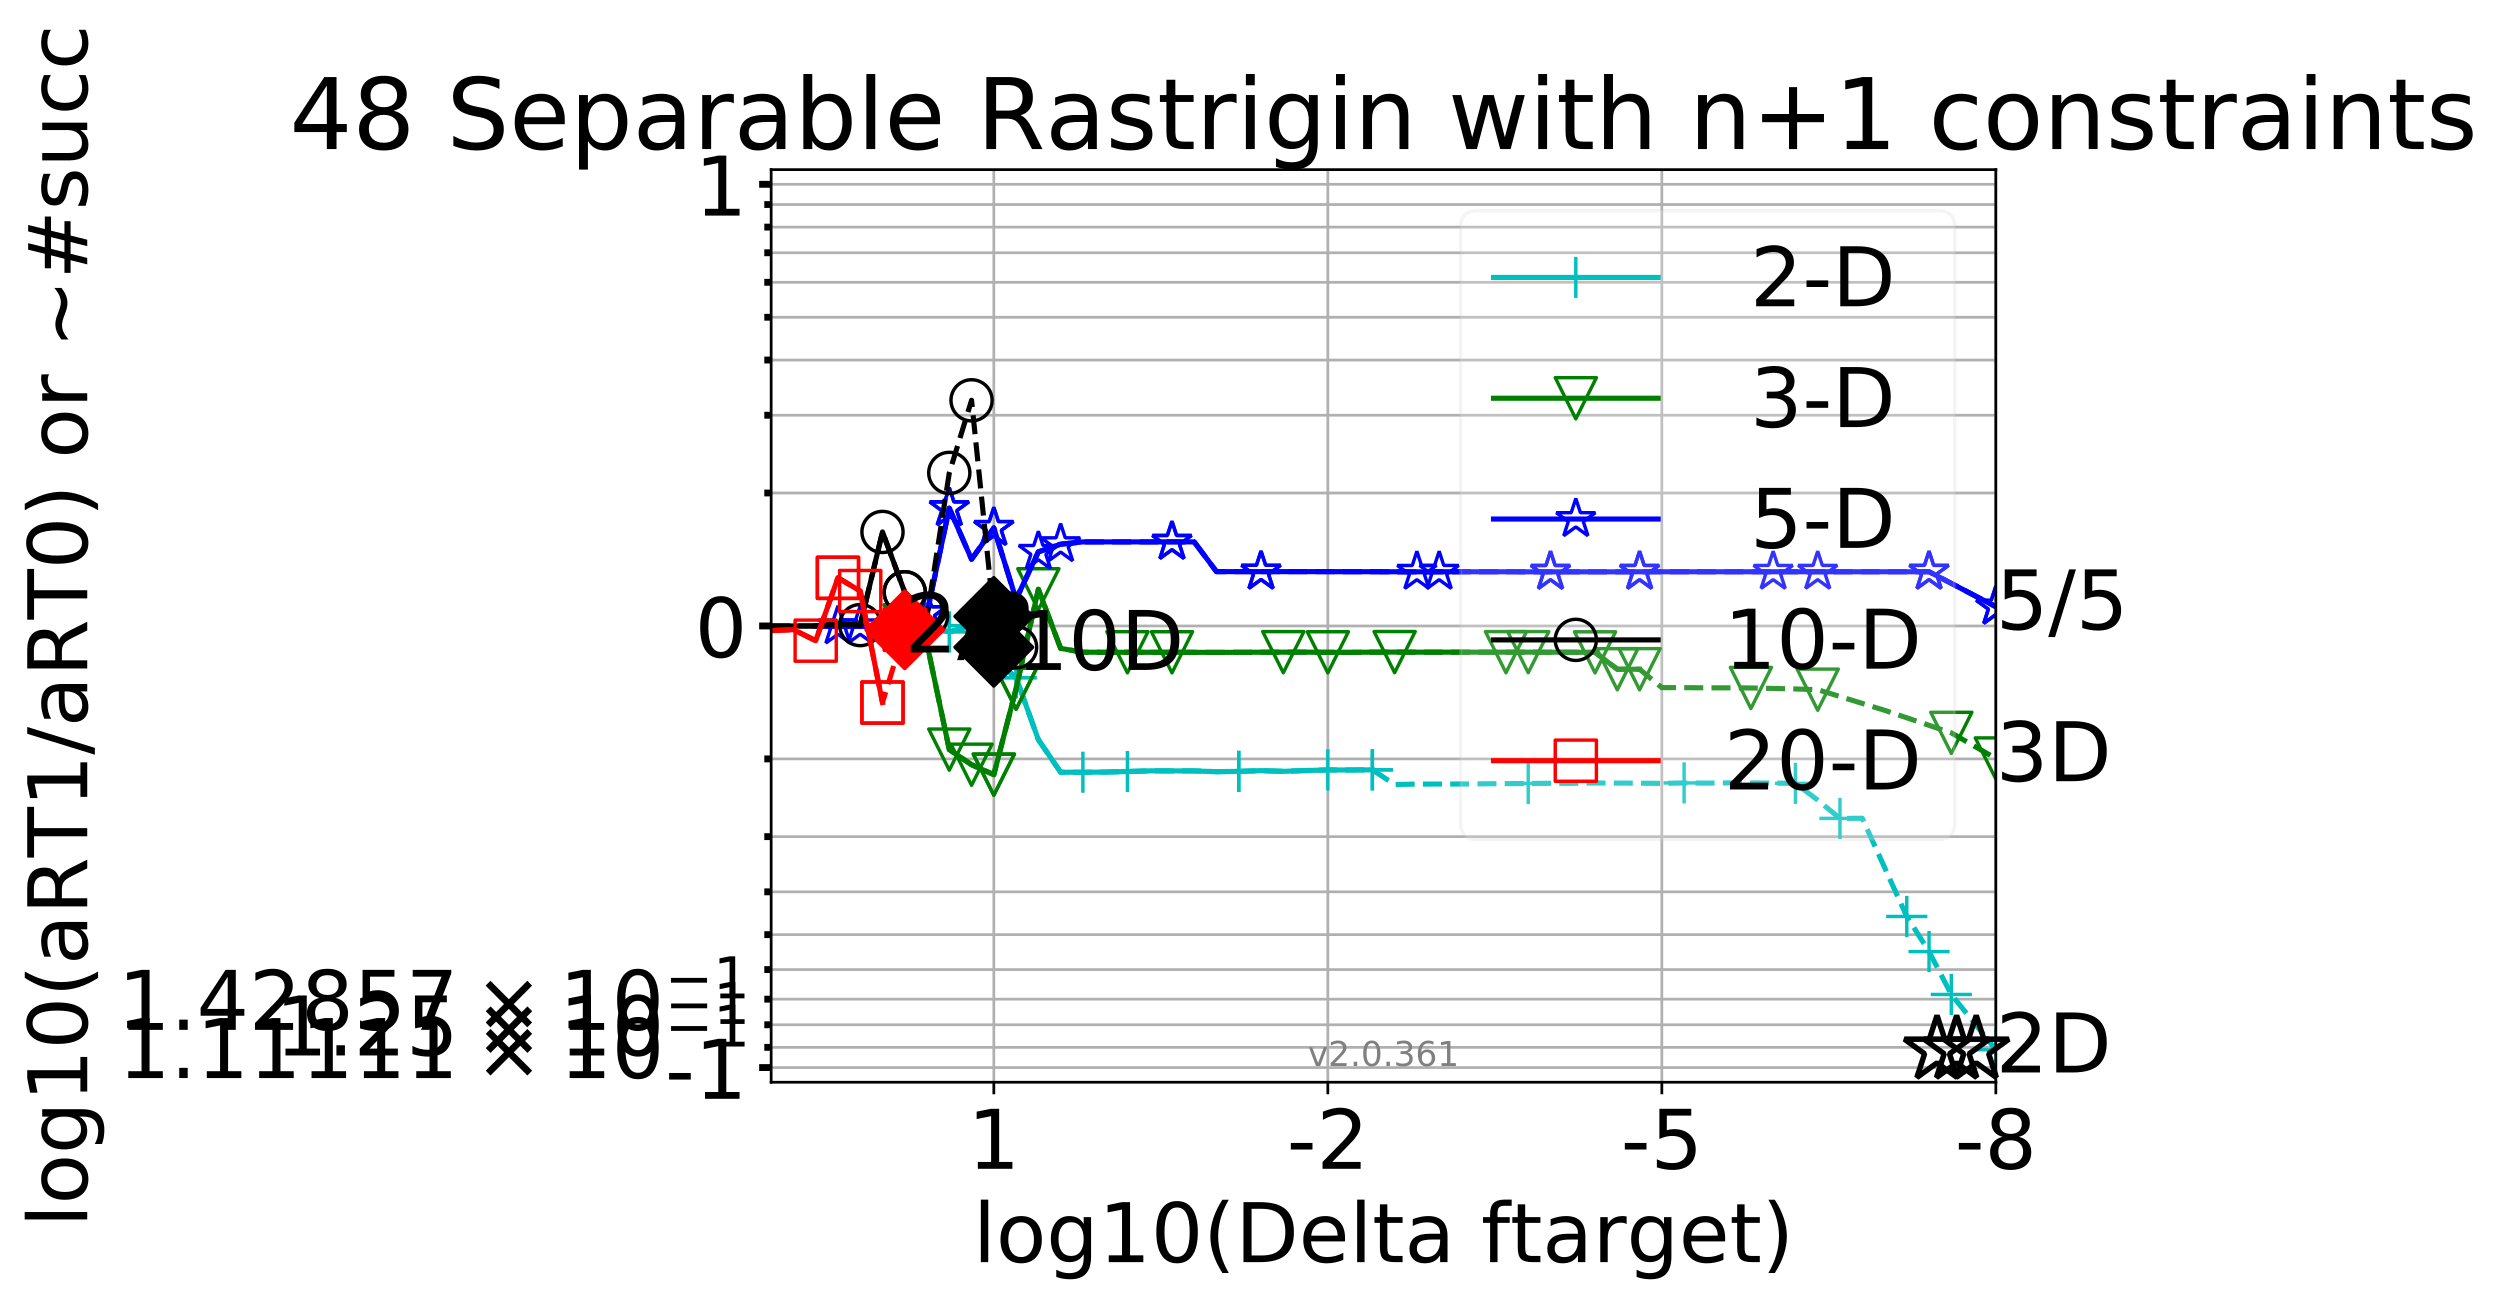 <?xml version="1.0" encoding="utf-8" standalone="no"?>
<!DOCTYPE svg PUBLIC "-//W3C//DTD SVG 1.1//EN"
  "http://www.w3.org/Graphics/SVG/1.1/DTD/svg11.dtd">
<!-- Created with matplotlib (http://matplotlib.org/) -->
<svg height="380pt" version="1.1" viewBox="0 0 729 380" width="729pt" xmlns="http://www.w3.org/2000/svg" xmlns:xlink="http://www.w3.org/1999/xlink">
 <defs>
  <style type="text/css">
*{stroke-linecap:butt;stroke-linejoin:round;}
  </style>
 </defs>
 <g id="figure_1">
  <g id="patch_1">
   <path d="M 0 380.235 
L 729.633 380.235 
L 729.633 0 
L 0 0 
z
" style="fill:#ffffff;"/>
  </g>
  <g id="axes_1">
   <g id="patch_2">
    <path d="M 224.868 315.58 
L 581.987 315.58 
L 581.987 49.468 
L 224.868 49.468 
z
" style="fill:#ffffff;"/>
   </g>
   <g id="matplotlib.axis_1">
    <g id="xtick_1">
     <g id="line2d_1">
      <path clip-path="url(#p9391fd5f48)" d="M 581.987 315.58 
L 581.987 49.468 
" style="fill:none;stroke:#b0b0b0;stroke-linecap:square;stroke-width:0.8;"/>
     </g>
     <g id="line2d_2">
      <defs>
       <path d="M 0 0 
L 0 3.5 
" id="md7df81f823" style="stroke:#000000;stroke-width:0.8;"/>
      </defs>
      <g>
       <use style="stroke:#000000;stroke-width:0.8;" x="581.987" xlink:href="#md7df81f823" y="315.58"/>
      </g>
     </g>
     <g id="text_1">
      <!-- -8 -->
      <defs>
       <path d="M 4.891 31.391 
L 31.203 31.391 
L 31.203 23.391 
L 4.891 23.391 
z
" id="DejaVuSans-2d"/>
       <path d="M 31.781 34.625 
Q 24.75 34.625 20.719 30.859 
Q 16.703 27.094 16.703 20.516 
Q 16.703 13.922 20.719 10.156 
Q 24.75 6.391 31.781 6.391 
Q 38.812 6.391 42.859 10.172 
Q 46.922 13.969 46.922 20.516 
Q 46.922 27.094 42.891 30.859 
Q 38.875 34.625 31.781 34.625 
z
M 21.922 38.812 
Q 15.578 40.375 12.031 44.719 
Q 8.5 49.078 8.5 55.328 
Q 8.5 64.062 14.719 69.141 
Q 20.953 74.219 31.781 74.219 
Q 42.672 74.219 48.875 69.141 
Q 55.078 64.062 55.078 55.328 
Q 55.078 49.078 51.531 44.719 
Q 48 40.375 41.703 38.812 
Q 48.828 37.156 52.797 32.312 
Q 56.781 27.484 56.781 20.516 
Q 56.781 9.906 50.312 4.234 
Q 43.844 -1.422 31.781 -1.422 
Q 19.734 -1.422 13.25 4.234 
Q 6.781 9.906 6.781 20.516 
Q 6.781 27.484 10.781 32.312 
Q 14.797 37.156 21.922 38.812 
z
M 18.312 54.391 
Q 18.312 48.734 21.844 45.562 
Q 25.391 42.391 31.781 42.391 
Q 38.141 42.391 41.719 45.562 
Q 45.312 48.734 45.312 54.391 
Q 45.312 60.062 41.719 63.234 
Q 38.141 66.406 31.781 66.406 
Q 25.391 66.406 21.844 63.234 
Q 18.312 60.062 18.312 54.391 
z
" id="DejaVuSans-38"/>
      </defs>
      <g transform="translate(570.023 340.816)scale(0.24 -0.24)">
       <use xlink:href="#DejaVuSans-2d"/>
       <use x="36.084" xlink:href="#DejaVuSans-38"/>
      </g>
     </g>
    </g>
    <g id="xtick_2">
     <g id="line2d_3">
      <path clip-path="url(#p9391fd5f48)" d="M 484.591 315.58 
L 484.591 49.468 
" style="fill:none;stroke:#b0b0b0;stroke-linecap:square;stroke-width:0.8;"/>
     </g>
     <g id="line2d_4">
      <g>
       <use style="stroke:#000000;stroke-width:0.8;" x="484.591" xlink:href="#md7df81f823" y="315.58"/>
      </g>
     </g>
     <g id="text_2">
      <!-- -5 -->
      <defs>
       <path d="M 10.797 72.906 
L 49.516 72.906 
L 49.516 64.594 
L 19.828 64.594 
L 19.828 46.734 
Q 21.969 47.469 24.109 47.828 
Q 26.266 48.188 28.422 48.188 
Q 40.625 48.188 47.75 41.5 
Q 54.891 34.812 54.891 23.391 
Q 54.891 11.625 47.562 5.094 
Q 40.234 -1.422 26.906 -1.422 
Q 22.312 -1.422 17.547 -0.641 
Q 12.797 0.141 7.719 1.703 
L 7.719 11.625 
Q 12.109 9.234 16.797 8.062 
Q 21.484 6.891 26.703 6.891 
Q 35.156 6.891 40.078 11.328 
Q 45.016 15.766 45.016 23.391 
Q 45.016 31 40.078 35.438 
Q 35.156 39.891 26.703 39.891 
Q 22.75 39.891 18.812 39.016 
Q 14.891 38.141 10.797 36.281 
z
" id="DejaVuSans-35"/>
      </defs>
      <g transform="translate(472.627 340.816)scale(0.24 -0.24)">
       <use xlink:href="#DejaVuSans-2d"/>
       <use x="36.084" xlink:href="#DejaVuSans-35"/>
      </g>
     </g>
    </g>
    <g id="xtick_3">
     <g id="line2d_5">
      <path clip-path="url(#p9391fd5f48)" d="M 387.195 315.58 
L 387.195 49.468 
" style="fill:none;stroke:#b0b0b0;stroke-linecap:square;stroke-width:0.8;"/>
     </g>
     <g id="line2d_6">
      <g>
       <use style="stroke:#000000;stroke-width:0.8;" x="387.195" xlink:href="#md7df81f823" y="315.58"/>
      </g>
     </g>
     <g id="text_3">
      <!-- -2 -->
      <defs>
       <path d="M 19.188 8.297 
L 53.609 8.297 
L 53.609 0 
L 7.328 0 
L 7.328 8.297 
Q 12.938 14.109 22.625 23.891 
Q 32.328 33.688 34.812 36.531 
Q 39.547 41.844 41.422 45.531 
Q 43.312 49.219 43.312 52.781 
Q 43.312 58.594 39.234 62.25 
Q 35.156 65.922 28.609 65.922 
Q 23.969 65.922 18.812 64.312 
Q 13.672 62.703 7.812 59.422 
L 7.812 69.391 
Q 13.766 71.781 18.938 73 
Q 24.125 74.219 28.422 74.219 
Q 39.75 74.219 46.484 68.547 
Q 53.219 62.891 53.219 53.422 
Q 53.219 48.922 51.531 44.891 
Q 49.859 40.875 45.406 35.406 
Q 44.188 33.984 37.641 27.219 
Q 31.109 20.453 19.188 8.297 
z
" id="DejaVuSans-32"/>
      </defs>
      <g transform="translate(375.23 340.816)scale(0.24 -0.24)">
       <use xlink:href="#DejaVuSans-2d"/>
       <use x="36.084" xlink:href="#DejaVuSans-32"/>
      </g>
     </g>
    </g>
    <g id="xtick_4">
     <g id="line2d_7">
      <path clip-path="url(#p9391fd5f48)" d="M 289.798 315.58 
L 289.798 49.468 
" style="fill:none;stroke:#b0b0b0;stroke-linecap:square;stroke-width:0.8;"/>
     </g>
     <g id="line2d_8">
      <g>
       <use style="stroke:#000000;stroke-width:0.8;" x="289.798" xlink:href="#md7df81f823" y="315.58"/>
      </g>
     </g>
     <g id="text_4">
      <!-- 1 -->
      <defs>
       <path d="M 12.406 8.297 
L 28.516 8.297 
L 28.516 63.922 
L 10.984 60.406 
L 10.984 69.391 
L 28.422 72.906 
L 38.281 72.906 
L 38.281 8.297 
L 54.391 8.297 
L 54.391 0 
L 12.406 0 
z
" id="DejaVuSans-31"/>
      </defs>
      <g transform="translate(282.163 340.816)scale(0.24 -0.24)">
       <use xlink:href="#DejaVuSans-31"/>
      </g>
     </g>
    </g>
    <g id="text_5">
     <!-- log10(Delta ftarget) -->
     <defs>
      <path d="M 9.422 75.984 
L 18.406 75.984 
L 18.406 0 
L 9.422 0 
z
" id="DejaVuSans-6c"/>
      <path d="M 30.609 48.391 
Q 23.391 48.391 19.188 42.75 
Q 14.984 37.109 14.984 27.297 
Q 14.984 17.484 19.156 11.844 
Q 23.344 6.203 30.609 6.203 
Q 37.797 6.203 41.984 11.859 
Q 46.188 17.531 46.188 27.297 
Q 46.188 37.016 41.984 42.703 
Q 37.797 48.391 30.609 48.391 
z
M 30.609 56 
Q 42.328 56 49.016 48.375 
Q 55.719 40.766 55.719 27.297 
Q 55.719 13.875 49.016 6.219 
Q 42.328 -1.422 30.609 -1.422 
Q 18.844 -1.422 12.172 6.219 
Q 5.516 13.875 5.516 27.297 
Q 5.516 40.766 12.172 48.375 
Q 18.844 56 30.609 56 
z
" id="DejaVuSans-6f"/>
      <path d="M 45.406 27.984 
Q 45.406 37.75 41.375 43.109 
Q 37.359 48.484 30.078 48.484 
Q 22.859 48.484 18.828 43.109 
Q 14.797 37.75 14.797 27.984 
Q 14.797 18.266 18.828 12.891 
Q 22.859 7.516 30.078 7.516 
Q 37.359 7.516 41.375 12.891 
Q 45.406 18.266 45.406 27.984 
z
M 54.391 6.781 
Q 54.391 -7.172 48.188 -13.984 
Q 42 -20.797 29.203 -20.797 
Q 24.469 -20.797 20.266 -20.094 
Q 16.062 -19.391 12.109 -17.922 
L 12.109 -9.188 
Q 16.062 -11.328 19.922 -12.344 
Q 23.781 -13.375 27.781 -13.375 
Q 36.625 -13.375 41.016 -8.766 
Q 45.406 -4.156 45.406 5.172 
L 45.406 9.625 
Q 42.625 4.781 38.281 2.391 
Q 33.938 0 27.875 0 
Q 17.828 0 11.672 7.656 
Q 5.516 15.328 5.516 27.984 
Q 5.516 40.672 11.672 48.328 
Q 17.828 56 27.875 56 
Q 33.938 56 38.281 53.609 
Q 42.625 51.219 45.406 46.391 
L 45.406 54.688 
L 54.391 54.688 
z
" id="DejaVuSans-67"/>
      <path d="M 31.781 66.406 
Q 24.172 66.406 20.328 58.906 
Q 16.5 51.422 16.5 36.375 
Q 16.5 21.391 20.328 13.891 
Q 24.172 6.391 31.781 6.391 
Q 39.453 6.391 43.281 13.891 
Q 47.125 21.391 47.125 36.375 
Q 47.125 51.422 43.281 58.906 
Q 39.453 66.406 31.781 66.406 
z
M 31.781 74.219 
Q 44.047 74.219 50.516 64.516 
Q 56.984 54.828 56.984 36.375 
Q 56.984 17.969 50.516 8.266 
Q 44.047 -1.422 31.781 -1.422 
Q 19.531 -1.422 13.062 8.266 
Q 6.594 17.969 6.594 36.375 
Q 6.594 54.828 13.062 64.516 
Q 19.531 74.219 31.781 74.219 
z
" id="DejaVuSans-30"/>
      <path d="M 31 75.875 
Q 24.469 64.656 21.281 53.656 
Q 18.109 42.672 18.109 31.391 
Q 18.109 20.125 21.312 9.062 
Q 24.516 -2 31 -13.188 
L 23.188 -13.188 
Q 15.875 -1.703 12.234 9.375 
Q 8.594 20.453 8.594 31.391 
Q 8.594 42.281 12.203 53.312 
Q 15.828 64.359 23.188 75.875 
z
" id="DejaVuSans-28"/>
      <path d="M 19.672 64.797 
L 19.672 8.109 
L 31.594 8.109 
Q 46.688 8.109 53.688 14.938 
Q 60.688 21.781 60.688 36.531 
Q 60.688 51.172 53.688 57.984 
Q 46.688 64.797 31.594 64.797 
z
M 9.812 72.906 
L 30.078 72.906 
Q 51.266 72.906 61.172 64.094 
Q 71.094 55.281 71.094 36.531 
Q 71.094 17.672 61.125 8.828 
Q 51.172 0 30.078 0 
L 9.812 0 
z
" id="DejaVuSans-44"/>
      <path d="M 56.203 29.594 
L 56.203 25.203 
L 14.891 25.203 
Q 15.484 15.922 20.484 11.062 
Q 25.484 6.203 34.422 6.203 
Q 39.594 6.203 44.453 7.469 
Q 49.312 8.734 54.109 11.281 
L 54.109 2.781 
Q 49.266 0.734 44.188 -0.344 
Q 39.109 -1.422 33.891 -1.422 
Q 20.797 -1.422 13.156 6.188 
Q 5.516 13.812 5.516 26.812 
Q 5.516 40.234 12.766 48.109 
Q 20.016 56 32.328 56 
Q 43.359 56 49.781 48.891 
Q 56.203 41.797 56.203 29.594 
z
M 47.219 32.234 
Q 47.125 39.594 43.094 43.984 
Q 39.062 48.391 32.422 48.391 
Q 24.906 48.391 20.391 44.141 
Q 15.875 39.891 15.188 32.172 
z
" id="DejaVuSans-65"/>
      <path d="M 18.312 70.219 
L 18.312 54.688 
L 36.812 54.688 
L 36.812 47.703 
L 18.312 47.703 
L 18.312 18.016 
Q 18.312 11.328 20.141 9.422 
Q 21.969 7.516 27.594 7.516 
L 36.812 7.516 
L 36.812 0 
L 27.594 0 
Q 17.188 0 13.234 3.875 
Q 9.281 7.766 9.281 18.016 
L 9.281 47.703 
L 2.688 47.703 
L 2.688 54.688 
L 9.281 54.688 
L 9.281 70.219 
z
" id="DejaVuSans-74"/>
      <path d="M 34.281 27.484 
Q 23.391 27.484 19.188 25 
Q 14.984 22.516 14.984 16.5 
Q 14.984 11.719 18.141 8.906 
Q 21.297 6.109 26.703 6.109 
Q 34.188 6.109 38.703 11.406 
Q 43.219 16.703 43.219 25.484 
L 43.219 27.484 
z
M 52.203 31.203 
L 52.203 0 
L 43.219 0 
L 43.219 8.297 
Q 40.141 3.328 35.547 0.953 
Q 30.953 -1.422 24.312 -1.422 
Q 15.922 -1.422 10.953 3.297 
Q 6 8.016 6 15.922 
Q 6 25.141 12.172 29.828 
Q 18.359 34.516 30.609 34.516 
L 43.219 34.516 
L 43.219 35.406 
Q 43.219 41.609 39.141 45 
Q 35.062 48.391 27.688 48.391 
Q 23 48.391 18.547 47.266 
Q 14.109 46.141 10.016 43.891 
L 10.016 52.203 
Q 14.938 54.109 19.578 55.047 
Q 24.219 56 28.609 56 
Q 40.484 56 46.344 49.844 
Q 52.203 43.703 52.203 31.203 
z
" id="DejaVuSans-61"/>
      <path id="DejaVuSans-20"/>
      <path d="M 37.109 75.984 
L 37.109 68.5 
L 28.516 68.5 
Q 23.688 68.5 21.797 66.547 
Q 19.922 64.594 19.922 59.516 
L 19.922 54.688 
L 34.719 54.688 
L 34.719 47.703 
L 19.922 47.703 
L 19.922 0 
L 10.891 0 
L 10.891 47.703 
L 2.297 47.703 
L 2.297 54.688 
L 10.891 54.688 
L 10.891 58.5 
Q 10.891 67.625 15.141 71.797 
Q 19.391 75.984 28.609 75.984 
z
" id="DejaVuSans-66"/>
      <path d="M 41.109 46.297 
Q 39.594 47.172 37.812 47.578 
Q 36.031 48 33.891 48 
Q 26.266 48 22.188 43.047 
Q 18.109 38.094 18.109 28.812 
L 18.109 0 
L 9.078 0 
L 9.078 54.688 
L 18.109 54.688 
L 18.109 46.188 
Q 20.953 51.172 25.484 53.578 
Q 30.031 56 36.531 56 
Q 37.453 56 38.578 55.875 
Q 39.703 55.766 41.062 55.516 
z
" id="DejaVuSans-72"/>
      <path d="M 8.016 75.875 
L 15.828 75.875 
Q 23.141 64.359 26.781 53.312 
Q 30.422 42.281 30.422 31.391 
Q 30.422 20.453 26.781 9.375 
Q 23.141 -1.703 15.828 -13.188 
L 8.016 -13.188 
Q 14.5 -2 17.703 9.062 
Q 20.906 20.125 20.906 31.391 
Q 20.906 42.672 17.703 53.656 
Q 14.5 64.656 8.016 75.875 
z
" id="DejaVuSans-29"/>
     </defs>
     <g transform="translate(283.752 368.043)scale(0.24 -0.24)">
      <use xlink:href="#DejaVuSans-6c"/>
      <use x="27.783" xlink:href="#DejaVuSans-6f"/>
      <use x="88.965" xlink:href="#DejaVuSans-67"/>
      <use x="152.441" xlink:href="#DejaVuSans-31"/>
      <use x="216.064" xlink:href="#DejaVuSans-30"/>
      <use x="279.688" xlink:href="#DejaVuSans-28"/>
      <use x="318.701" xlink:href="#DejaVuSans-44"/>
      <use x="395.703" xlink:href="#DejaVuSans-65"/>
      <use x="457.227" xlink:href="#DejaVuSans-6c"/>
      <use x="485.01" xlink:href="#DejaVuSans-74"/>
      <use x="524.219" xlink:href="#DejaVuSans-61"/>
      <use x="585.498" xlink:href="#DejaVuSans-20"/>
      <use x="617.285" xlink:href="#DejaVuSans-66"/>
      <use x="652.475" xlink:href="#DejaVuSans-74"/>
      <use x="691.684" xlink:href="#DejaVuSans-61"/>
      <use x="752.963" xlink:href="#DejaVuSans-72"/>
      <use x="794.061" xlink:href="#DejaVuSans-67"/>
      <use x="857.537" xlink:href="#DejaVuSans-65"/>
      <use x="919.061" xlink:href="#DejaVuSans-74"/>
      <use x="958.27" xlink:href="#DejaVuSans-29"/>
     </g>
    </g>
   </g>
   <g id="matplotlib.axis_2">
    <g id="ytick_1">
     <g id="line2d_9">
      <path clip-path="url(#p9391fd5f48)" d="M 224.868 311.297 
L 581.987 311.297 
" style="fill:none;stroke:#b0b0b0;stroke-linecap:square;stroke-width:0.8;"/>
     </g>
     <g id="line2d_10">
      <defs>
       <path d="M 0 0 
L -3.5 0 
" id="m74897c2798" style="stroke:#000000;stroke-width:2;"/>
      </defs>
      <g>
       <use style="stroke:#000000;stroke-width:2;" x="224.868" xlink:href="#m74897c2798" y="311.297"/>
      </g>
     </g>
     <g id="text_6">
      <!-- -1 -->
      <g transform="translate(193.939 320.415)scale(0.24 -0.24)">
       <use xlink:href="#DejaVuSans-2d"/>
       <use x="36.084" xlink:href="#DejaVuSans-31"/>
      </g>
     </g>
    </g>
    <g id="ytick_2">
     <g id="line2d_11">
      <path clip-path="url(#p9391fd5f48)" d="M 224.868 182.524 
L 581.987 182.524 
" style="fill:none;stroke:#b0b0b0;stroke-linecap:square;stroke-width:0.8;"/>
     </g>
     <g id="line2d_12">
      <g>
       <use style="stroke:#000000;stroke-width:2;" x="224.868" xlink:href="#m74897c2798" y="182.524"/>
      </g>
     </g>
     <g id="text_7">
      <!-- 0 -->
      <g transform="translate(202.597 191.642)scale(0.24 -0.24)">
       <use xlink:href="#DejaVuSans-30"/>
      </g>
     </g>
    </g>
    <g id="ytick_3">
     <g id="line2d_13">
      <path clip-path="url(#p9391fd5f48)" d="M 224.868 53.75 
L 581.987 53.75 
" style="fill:none;stroke:#b0b0b0;stroke-linecap:square;stroke-width:0.8;"/>
     </g>
     <g id="line2d_14">
      <g>
       <use style="stroke:#000000;stroke-width:2;" x="224.868" xlink:href="#m74897c2798" y="53.75"/>
      </g>
     </g>
     <g id="text_8">
      <!-- 1 -->
      <g transform="translate(202.597 62.868)scale(0.24 -0.24)">
       <use xlink:href="#DejaVuSans-31"/>
      </g>
     </g>
    </g>
    <g id="ytick_4">
     <g id="line2d_15">
      <path clip-path="url(#p9391fd5f48)" d="M 224.868 305.405 
L 581.987 305.405 
" style="fill:none;stroke:#b0b0b0;stroke-linecap:square;stroke-width:0.8;"/>
     </g>
     <g id="line2d_16">
      <defs>
       <path d="M 0 0 
L -2 0 
" id="md6b0d766ed" style="stroke:#000000;stroke-width:2;"/>
      </defs>
      <g>
       <use style="stroke:#000000;stroke-width:2;" x="224.868" xlink:href="#md6b0d766ed" y="305.405"/>
      </g>
     </g>
     <g id="text_9">
      <!-- $\mathdefault{1.11111\times10^{-1}}$ -->
      <defs>
       <path d="M 10.688 12.406 
L 21 12.406 
L 21 0 
L 10.688 0 
z
" id="DejaVuSans-2e"/>
       <path d="M 70.125 53.719 
L 47.797 31.297 
L 70.125 8.984 
L 64.312 3.078 
L 41.891 25.484 
L 19.484 3.078 
L 13.719 8.984 
L 35.984 31.297 
L 13.719 53.719 
L 19.484 59.625 
L 41.891 37.203 
L 64.312 59.625 
z
" id="DejaVuSans-d7"/>
       <path d="M 10.594 35.5 
L 73.188 35.5 
L 73.188 27.203 
L 10.594 27.203 
z
" id="DejaVuSans-2212"/>
      </defs>
      <g transform="translate(34.428 314.523)scale(0.24 -0.24)">
       <use transform="translate(0 0.684)" xlink:href="#DejaVuSans-31"/>
       <use transform="translate(63.623 0.684)" xlink:href="#DejaVuSans-2e"/>
       <use transform="translate(95.41 0.684)" xlink:href="#DejaVuSans-31"/>
       <use transform="translate(159.033 0.684)" xlink:href="#DejaVuSans-31"/>
       <use transform="translate(222.656 0.684)" xlink:href="#DejaVuSans-31"/>
       <use transform="translate(286.279 0.684)" xlink:href="#DejaVuSans-31"/>
       <use transform="translate(349.902 0.684)" xlink:href="#DejaVuSans-31"/>
       <use transform="translate(433.008 0.684)" xlink:href="#DejaVuSans-d7"/>
       <use transform="translate(536.279 0.684)" xlink:href="#DejaVuSans-31"/>
       <use transform="translate(599.902 0.684)" xlink:href="#DejaVuSans-30"/>
       <use transform="translate(664.482 38.966)scale(0.7)" xlink:href="#DejaVuSans-2212"/>
       <use transform="translate(723.135 38.966)scale(0.7)" xlink:href="#DejaVuSans-31"/>
      </g>
     </g>
    </g>
    <g id="ytick_5">
     <g id="line2d_17">
      <path clip-path="url(#p9391fd5f48)" d="M 224.868 298.818 
L 581.987 298.818 
" style="fill:none;stroke:#b0b0b0;stroke-linecap:square;stroke-width:0.8;"/>
     </g>
     <g id="line2d_18">
      <g>
       <use style="stroke:#000000;stroke-width:2;" x="224.868" xlink:href="#md6b0d766ed" y="298.818"/>
      </g>
     </g>
     <g id="text_10">
      <!-- $\mathdefault{1.25\times10^{-1}}$ -->
      <g transform="translate(80.267 307.936)scale(0.24 -0.24)">
       <use transform="translate(0 0.684)" xlink:href="#DejaVuSans-31"/>
       <use transform="translate(63.623 0.684)" xlink:href="#DejaVuSans-2e"/>
       <use transform="translate(95.332 0.684)" xlink:href="#DejaVuSans-32"/>
       <use transform="translate(158.955 0.684)" xlink:href="#DejaVuSans-35"/>
       <use transform="translate(242.061 0.684)" xlink:href="#DejaVuSans-d7"/>
       <use transform="translate(345.332 0.684)" xlink:href="#DejaVuSans-31"/>
       <use transform="translate(408.955 0.684)" xlink:href="#DejaVuSans-30"/>
       <use transform="translate(473.535 38.966)scale(0.7)" xlink:href="#DejaVuSans-2212"/>
       <use transform="translate(532.188 38.966)scale(0.7)" xlink:href="#DejaVuSans-31"/>
      </g>
     </g>
    </g>
    <g id="ytick_6">
     <g id="line2d_19">
      <path clip-path="url(#p9391fd5f48)" d="M 224.868 291.35 
L 581.987 291.35 
" style="fill:none;stroke:#b0b0b0;stroke-linecap:square;stroke-width:0.8;"/>
     </g>
     <g id="line2d_20">
      <g>
       <use style="stroke:#000000;stroke-width:2;" x="224.868" xlink:href="#md6b0d766ed" y="291.35"/>
      </g>
     </g>
     <g id="text_11">
      <!-- $\mathdefault{1.42857\times10^{-1}}$ -->
      <defs>
       <path d="M 37.797 64.312 
L 12.891 25.391 
L 37.797 25.391 
z
M 35.203 72.906 
L 47.609 72.906 
L 47.609 25.391 
L 58.016 25.391 
L 58.016 17.188 
L 47.609 17.188 
L 47.609 0 
L 37.797 0 
L 37.797 17.188 
L 4.891 17.188 
L 4.891 26.703 
z
" id="DejaVuSans-34"/>
       <path d="M 8.203 72.906 
L 55.078 72.906 
L 55.078 68.703 
L 28.609 0 
L 18.312 0 
L 43.219 64.594 
L 8.203 64.594 
z
" id="DejaVuSans-37"/>
      </defs>
      <g transform="translate(34.428 300.468)scale(0.24 -0.24)">
       <use transform="translate(0 0.684)" xlink:href="#DejaVuSans-31"/>
       <use transform="translate(63.623 0.684)" xlink:href="#DejaVuSans-2e"/>
       <use transform="translate(95.41 0.684)" xlink:href="#DejaVuSans-34"/>
       <use transform="translate(159.033 0.684)" xlink:href="#DejaVuSans-32"/>
       <use transform="translate(222.656 0.684)" xlink:href="#DejaVuSans-38"/>
       <use transform="translate(286.279 0.684)" xlink:href="#DejaVuSans-35"/>
       <use transform="translate(349.793 0.684)" xlink:href="#DejaVuSans-37"/>
       <use transform="translate(432.898 0.684)" xlink:href="#DejaVuSans-d7"/>
       <use transform="translate(536.17 0.684)" xlink:href="#DejaVuSans-31"/>
       <use transform="translate(599.793 0.684)" xlink:href="#DejaVuSans-30"/>
       <use transform="translate(664.373 38.966)scale(0.7)" xlink:href="#DejaVuSans-2212"/>
       <use transform="translate(723.025 38.966)scale(0.7)" xlink:href="#DejaVuSans-31"/>
      </g>
     </g>
    </g>
    <g id="ytick_7">
     <g id="line2d_21">
      <path clip-path="url(#p9391fd5f48)" d="M 224.868 282.729 
L 581.987 282.729 
" style="fill:none;stroke:#b0b0b0;stroke-linecap:square;stroke-width:0.8;"/>
     </g>
     <g id="line2d_22">
      <g>
       <use style="stroke:#000000;stroke-width:2;" x="224.868" xlink:href="#md6b0d766ed" y="282.729"/>
      </g>
     </g>
    </g>
    <g id="ytick_8">
     <g id="line2d_23">
      <path clip-path="url(#p9391fd5f48)" d="M 224.868 272.532 
L 581.987 272.532 
" style="fill:none;stroke:#b0b0b0;stroke-linecap:square;stroke-width:0.8;"/>
     </g>
     <g id="line2d_24">
      <g>
       <use style="stroke:#000000;stroke-width:2;" x="224.868" xlink:href="#md6b0d766ed" y="272.532"/>
      </g>
     </g>
    </g>
    <g id="ytick_9">
     <g id="line2d_25">
      <path clip-path="url(#p9391fd5f48)" d="M 224.868 260.053 
L 581.987 260.053 
" style="fill:none;stroke:#b0b0b0;stroke-linecap:square;stroke-width:0.8;"/>
     </g>
     <g id="line2d_26">
      <g>
       <use style="stroke:#000000;stroke-width:2;" x="224.868" xlink:href="#md6b0d766ed" y="260.053"/>
      </g>
     </g>
    </g>
    <g id="ytick_10">
     <g id="line2d_27">
      <path clip-path="url(#p9391fd5f48)" d="M 224.868 243.964 
L 581.987 243.964 
" style="fill:none;stroke:#b0b0b0;stroke-linecap:square;stroke-width:0.8;"/>
     </g>
     <g id="line2d_28">
      <g>
       <use style="stroke:#000000;stroke-width:2;" x="224.868" xlink:href="#md6b0d766ed" y="243.964"/>
      </g>
     </g>
    </g>
    <g id="ytick_11">
     <g id="line2d_29">
      <path clip-path="url(#p9391fd5f48)" d="M 224.868 221.288 
L 581.987 221.288 
" style="fill:none;stroke:#b0b0b0;stroke-linecap:square;stroke-width:0.8;"/>
     </g>
     <g id="line2d_30">
      <g>
       <use style="stroke:#000000;stroke-width:2;" x="224.868" xlink:href="#md6b0d766ed" y="221.288"/>
      </g>
     </g>
    </g>
    <g id="ytick_12">
     <g id="line2d_31">
      <path clip-path="url(#p9391fd5f48)" d="M 224.868 143.759 
L 581.987 143.759 
" style="fill:none;stroke:#b0b0b0;stroke-linecap:square;stroke-width:0.8;"/>
     </g>
     <g id="line2d_32">
      <g>
       <use style="stroke:#000000;stroke-width:2;" x="224.868" xlink:href="#md6b0d766ed" y="143.759"/>
      </g>
     </g>
    </g>
    <g id="ytick_13">
     <g id="line2d_33">
      <path clip-path="url(#p9391fd5f48)" d="M 224.868 121.083 
L 581.987 121.083 
" style="fill:none;stroke:#b0b0b0;stroke-linecap:square;stroke-width:0.8;"/>
     </g>
     <g id="line2d_34">
      <g>
       <use style="stroke:#000000;stroke-width:2;" x="224.868" xlink:href="#md6b0d766ed" y="121.083"/>
      </g>
     </g>
    </g>
    <g id="ytick_14">
     <g id="line2d_35">
      <path clip-path="url(#p9391fd5f48)" d="M 224.868 104.994 
L 581.987 104.994 
" style="fill:none;stroke:#b0b0b0;stroke-linecap:square;stroke-width:0.8;"/>
     </g>
     <g id="line2d_36">
      <g>
       <use style="stroke:#000000;stroke-width:2;" x="224.868" xlink:href="#md6b0d766ed" y="104.994"/>
      </g>
     </g>
    </g>
    <g id="ytick_15">
     <g id="line2d_37">
      <path clip-path="url(#p9391fd5f48)" d="M 224.868 92.515 
L 581.987 92.515 
" style="fill:none;stroke:#b0b0b0;stroke-linecap:square;stroke-width:0.8;"/>
     </g>
     <g id="line2d_38">
      <g>
       <use style="stroke:#000000;stroke-width:2;" x="224.868" xlink:href="#md6b0d766ed" y="92.515"/>
      </g>
     </g>
    </g>
    <g id="ytick_16">
     <g id="line2d_39">
      <path clip-path="url(#p9391fd5f48)" d="M 224.868 82.319 
L 581.987 82.319 
" style="fill:none;stroke:#b0b0b0;stroke-linecap:square;stroke-width:0.8;"/>
     </g>
     <g id="line2d_40">
      <g>
       <use style="stroke:#000000;stroke-width:2;" x="224.868" xlink:href="#md6b0d766ed" y="82.319"/>
      </g>
     </g>
    </g>
    <g id="ytick_17">
     <g id="line2d_41">
      <path clip-path="url(#p9391fd5f48)" d="M 224.868 73.698 
L 581.987 73.698 
" style="fill:none;stroke:#b0b0b0;stroke-linecap:square;stroke-width:0.8;"/>
     </g>
     <g id="line2d_42">
      <g>
       <use style="stroke:#000000;stroke-width:2;" x="224.868" xlink:href="#md6b0d766ed" y="73.698"/>
      </g>
     </g>
    </g>
    <g id="ytick_18">
     <g id="line2d_43">
      <path clip-path="url(#p9391fd5f48)" d="M 224.868 66.23 
L 581.987 66.23 
" style="fill:none;stroke:#b0b0b0;stroke-linecap:square;stroke-width:0.8;"/>
     </g>
     <g id="line2d_44">
      <g>
       <use style="stroke:#000000;stroke-width:2;" x="224.868" xlink:href="#md6b0d766ed" y="66.23"/>
      </g>
     </g>
    </g>
    <g id="ytick_19">
     <g id="line2d_45">
      <path clip-path="url(#p9391fd5f48)" d="M 224.868 59.643 
L 581.987 59.643 
" style="fill:none;stroke:#b0b0b0;stroke-linecap:square;stroke-width:0.8;"/>
     </g>
     <g id="line2d_46">
      <g>
       <use style="stroke:#000000;stroke-width:2;" x="224.868" xlink:href="#md6b0d766ed" y="59.643"/>
      </g>
     </g>
    </g>
    <g id="text_12">
     <!-- log10(aRT1/aRT0) or ~#succ -->
     <defs>
      <path d="M 44.391 34.188 
Q 47.562 33.109 50.562 29.594 
Q 53.562 26.078 56.594 19.922 
L 66.609 0 
L 56 0 
L 46.688 18.703 
Q 43.062 26.031 39.672 28.422 
Q 36.281 30.812 30.422 30.812 
L 19.672 30.812 
L 19.672 0 
L 9.812 0 
L 9.812 72.906 
L 32.078 72.906 
Q 44.578 72.906 50.734 67.672 
Q 56.891 62.453 56.891 51.906 
Q 56.891 45.016 53.688 40.469 
Q 50.484 35.938 44.391 34.188 
z
M 19.672 64.797 
L 19.672 38.922 
L 32.078 38.922 
Q 39.203 38.922 42.844 42.219 
Q 46.484 45.516 46.484 51.906 
Q 46.484 58.297 42.844 61.547 
Q 39.203 64.797 32.078 64.797 
z
" id="DejaVuSans-52"/>
      <path d="M -0.297 72.906 
L 61.375 72.906 
L 61.375 64.594 
L 35.5 64.594 
L 35.5 0 
L 25.594 0 
L 25.594 64.594 
L -0.297 64.594 
z
" id="DejaVuSans-54"/>
      <path d="M 25.391 72.906 
L 33.688 72.906 
L 8.297 -9.281 
L 0 -9.281 
z
" id="DejaVuSans-2f"/>
      <path d="M 73.188 39.891 
L 73.188 31.203 
Q 68.062 27.344 63.688 25.688 
Q 59.328 24.031 54.594 24.031 
Q 49.219 24.031 42.094 26.906 
Q 41.547 27.094 41.312 27.203 
Q 40.969 27.344 40.234 27.594 
Q 32.672 30.609 28.078 30.609 
Q 23.781 30.609 19.578 28.734 
Q 15.375 26.859 10.594 22.797 
L 10.594 31.5 
Q 15.719 35.359 20.094 37.031 
Q 24.469 38.719 29.203 38.719 
Q 34.578 38.719 41.75 35.797 
Q 42.234 35.594 42.484 35.5 
Q 42.875 35.359 43.562 35.109 
Q 51.125 32.078 55.719 32.078 
Q 59.906 32.078 64.031 33.938 
Q 68.172 35.797 73.188 39.891 
z
" id="DejaVuSans-7e"/>
      <path d="M 51.125 44 
L 36.922 44 
L 32.812 27.688 
L 47.125 27.688 
z
M 43.797 71.781 
L 38.719 51.516 
L 52.984 51.516 
L 58.109 71.781 
L 65.922 71.781 
L 60.891 51.516 
L 76.125 51.516 
L 76.125 44 
L 58.984 44 
L 54.984 27.688 
L 70.516 27.688 
L 70.516 20.219 
L 53.078 20.219 
L 48 0 
L 40.188 0 
L 45.219 20.219 
L 30.906 20.219 
L 25.875 0 
L 18.016 0 
L 23.094 20.219 
L 7.719 20.219 
L 7.719 27.688 
L 24.906 27.688 
L 29 44 
L 13.281 44 
L 13.281 51.516 
L 30.906 51.516 
L 35.891 71.781 
z
" id="DejaVuSans-23"/>
      <path d="M 44.281 53.078 
L 44.281 44.578 
Q 40.484 46.531 36.375 47.5 
Q 32.281 48.484 27.875 48.484 
Q 21.188 48.484 17.844 46.438 
Q 14.5 44.391 14.5 40.281 
Q 14.5 37.156 16.891 35.375 
Q 19.281 33.594 26.516 31.984 
L 29.594 31.297 
Q 39.156 29.25 43.188 25.516 
Q 47.219 21.781 47.219 15.094 
Q 47.219 7.469 41.188 3.016 
Q 35.156 -1.422 24.609 -1.422 
Q 20.219 -1.422 15.453 -0.562 
Q 10.688 0.297 5.422 2 
L 5.422 11.281 
Q 10.406 8.688 15.234 7.391 
Q 20.062 6.109 24.812 6.109 
Q 31.156 6.109 34.562 8.281 
Q 37.984 10.453 37.984 14.406 
Q 37.984 18.062 35.516 20.016 
Q 33.062 21.969 24.703 23.781 
L 21.578 24.516 
Q 13.234 26.266 9.516 29.906 
Q 5.812 33.547 5.812 39.891 
Q 5.812 47.609 11.281 51.797 
Q 16.75 56 26.812 56 
Q 31.781 56 36.172 55.266 
Q 40.578 54.547 44.281 53.078 
z
" id="DejaVuSans-73"/>
      <path d="M 8.5 21.578 
L 8.5 54.688 
L 17.484 54.688 
L 17.484 21.922 
Q 17.484 14.156 20.5 10.266 
Q 23.531 6.391 29.594 6.391 
Q 36.859 6.391 41.078 11.031 
Q 45.312 15.672 45.312 23.688 
L 45.312 54.688 
L 54.297 54.688 
L 54.297 0 
L 45.312 0 
L 45.312 8.406 
Q 42.047 3.422 37.719 1 
Q 33.406 -1.422 27.688 -1.422 
Q 18.266 -1.422 13.375 4.438 
Q 8.5 10.297 8.5 21.578 
z
M 31.109 56 
z
" id="DejaVuSans-75"/>
      <path d="M 48.781 52.594 
L 48.781 44.188 
Q 44.969 46.297 41.141 47.344 
Q 37.312 48.391 33.406 48.391 
Q 24.656 48.391 19.812 42.844 
Q 14.984 37.312 14.984 27.297 
Q 14.984 17.281 19.812 11.734 
Q 24.656 6.203 33.406 6.203 
Q 37.312 6.203 41.141 7.25 
Q 44.969 8.297 48.781 10.406 
L 48.781 2.094 
Q 45.016 0.344 40.984 -0.531 
Q 36.969 -1.422 32.422 -1.422 
Q 20.062 -1.422 12.781 6.344 
Q 5.516 14.109 5.516 27.297 
Q 5.516 40.672 12.859 48.328 
Q 20.219 56 33.016 56 
Q 37.156 56 41.109 55.141 
Q 45.062 54.297 48.781 52.594 
z
" id="DejaVuSans-63"/>
     </defs>
     <g transform="translate(25.436 357.848)rotate(-90)scale(0.24 -0.24)">
      <use xlink:href="#DejaVuSans-6c"/>
      <use x="27.783" xlink:href="#DejaVuSans-6f"/>
      <use x="88.965" xlink:href="#DejaVuSans-67"/>
      <use x="152.441" xlink:href="#DejaVuSans-31"/>
      <use x="216.064" xlink:href="#DejaVuSans-30"/>
      <use x="279.688" xlink:href="#DejaVuSans-28"/>
      <use x="318.701" xlink:href="#DejaVuSans-61"/>
      <use x="379.98" xlink:href="#DejaVuSans-52"/>
      <use x="449.354" xlink:href="#DejaVuSans-54"/>
      <use x="510.438" xlink:href="#DejaVuSans-31"/>
      <use x="574.061" xlink:href="#DejaVuSans-2f"/>
      <use x="607.752" xlink:href="#DejaVuSans-61"/>
      <use x="669.031" xlink:href="#DejaVuSans-52"/>
      <use x="738.404" xlink:href="#DejaVuSans-54"/>
      <use x="799.488" xlink:href="#DejaVuSans-30"/>
      <use x="863.111" xlink:href="#DejaVuSans-29"/>
      <use x="902.125" xlink:href="#DejaVuSans-20"/>
      <use x="933.912" xlink:href="#DejaVuSans-6f"/>
      <use x="995.094" xlink:href="#DejaVuSans-72"/>
      <use x="1036.207" xlink:href="#DejaVuSans-20"/>
      <use x="1067.994" xlink:href="#DejaVuSans-7e"/>
      <use x="1151.783" xlink:href="#DejaVuSans-23"/>
      <use x="1235.572" xlink:href="#DejaVuSans-73"/>
      <use x="1287.672" xlink:href="#DejaVuSans-75"/>
      <use x="1351.051" xlink:href="#DejaVuSans-63"/>
      <use x="1406.031" xlink:href="#DejaVuSans-63"/>
     </g>
    </g>
   </g>
   <g id="line2d_47">
    <path clip-path="url(#p9391fd5f48)" d="M 250.84 182.524 
L 257.333 182.524 
L 263.826 182.524 
L 270.319 182.524 
L 276.812 184.274 
L 283.305 182.42 
L 289.798 192.144 
L 296.291 197.612 
L 302.785 215.682 
L 309.278 225.182 
L 315.771 225.186 
L 322.264 225.138 
L 328.757 224.97 
L 335.25 224.781 
L 341.743 224.786 
L 348.236 224.799 
L 354.729 225.022 
L 361.222 224.925 
L 367.716 224.713 
L 374.209 224.924 
L 380.702 224.69 
L 387.195 224.511 
L 393.688 224.521 
L 400.181 224.486 
L 406.674 228.768 
L 413.167 228.638 
L 419.66 228.629 
L 426.153 228.612 
L 432.646 228.559 
L 439.139 228.512 
L 445.633 228.459 
L 452.126 228.404 
L 458.619 228.4 
L 465.112 228.317 
L 471.605 228.344 
L 478.098 228.376 
L 484.591 228.447 
L 491.084 228.3 
L 497.577 228.359 
L 504.07 228.295 
L 510.563 228.313 
L 517.057 228.34 
L 523.55 228.431 
L 530.043 233.318 
L 536.536 238.649 
L 543.029 238.6 
L 556.015 267.239 
L 562.508 277.48 
L 569.001 289.986 
L 581.987 306.111 
" style="fill:none;stroke:#00bfbf;stroke-dasharray:5.55,2.4;stroke-dashoffset:0;stroke-width:1.5;"/>
   </g>
   <g id="line2d_48">
    <defs>
     <path d="M -6 0 
L 6 0 
M 0 6 
L 0 -6 
" id="m9f92cdaf71" style="stroke:#00bfbf;"/>
    </defs>
    <g clip-path="url(#p9391fd5f48)">
     <use style="fill:none;stroke:#00bfbf;" x="283.305" xlink:href="#m9f92cdaf71" y="182.42"/>
     <use style="fill:none;stroke:#00bfbf;" x="296.291" xlink:href="#m9f92cdaf71" y="197.612"/>
     <use style="fill:none;stroke:#00bfbf;" x="315.771" xlink:href="#m9f92cdaf71" y="225.186"/>
     <use style="fill:none;stroke:#00bfbf;" x="361.222" xlink:href="#m9f92cdaf71" y="224.925"/>
     <use style="fill:none;stroke:#00bfbf;" x="400.181" xlink:href="#m9f92cdaf71" y="224.486"/>
     <use style="fill:none;stroke:#00bfbf;" x="445.633" xlink:href="#m9f92cdaf71" y="228.459"/>
     <use style="fill:none;stroke:#00bfbf;" x="491.084" xlink:href="#m9f92cdaf71" y="228.3"/>
     <use style="fill:none;stroke:#00bfbf;" x="523.55" xlink:href="#m9f92cdaf71" y="228.431"/>
     <use style="fill:none;stroke:#00bfbf;" x="536.536" xlink:href="#m9f92cdaf71" y="238.649"/>
     <use style="fill:none;stroke:#00bfbf;" x="556.015" xlink:href="#m9f92cdaf71" y="267.239"/>
     <use style="fill:none;stroke:#00bfbf;" x="562.508" xlink:href="#m9f92cdaf71" y="277.48"/>
     <use style="fill:none;stroke:#00bfbf;" x="569.001" xlink:href="#m9f92cdaf71" y="289.986"/>
     <use style="fill:none;stroke:#00bfbf;" x="581.987" xlink:href="#m9f92cdaf71" y="306.111"/>
    </g>
   </g>
   <g id="line2d_49"/>
   <g id="line2d_50">
    <path clip-path="url(#p9391fd5f48)" d="M 250.84 182.524 
L 257.333 182.524 
L 263.826 182.524 
L 270.319 182.524 
L 276.812 184.274 
L 283.305 182.42 
L 289.798 192.144 
L 296.291 197.612 
L 302.785 215.682 
L 309.278 225.182 
L 315.771 225.186 
L 322.264 225.138 
L 328.757 224.97 
L 335.25 224.781 
L 341.743 224.786 
L 348.236 224.799 
L 354.729 225.022 
L 361.222 224.925 
L 367.716 224.713 
L 374.209 224.924 
L 380.702 224.69 
L 387.195 224.511 
L 393.688 224.521 
L 400.181 224.486 
" style="fill:none;stroke:#00bfbf;stroke-linecap:square;stroke-width:1.5;"/>
   </g>
   <g id="line2d_51">
    <g clip-path="url(#p9391fd5f48)">
     <use style="fill:none;stroke:#00bfbf;" x="276.812" xlink:href="#m9f92cdaf71" y="184.274"/>
     <use style="fill:none;stroke:#00bfbf;" x="289.798" xlink:href="#m9f92cdaf71" y="192.144"/>
     <use style="fill:none;stroke:#00bfbf;" x="296.291" xlink:href="#m9f92cdaf71" y="197.612"/>
     <use style="fill:none;stroke:#00bfbf;" x="328.757" xlink:href="#m9f92cdaf71" y="224.97"/>
     <use style="fill:none;stroke:#00bfbf;" x="361.222" xlink:href="#m9f92cdaf71" y="224.925"/>
     <use style="fill:none;stroke:#00bfbf;" x="387.195" xlink:href="#m9f92cdaf71" y="224.511"/>
     <use style="fill:none;stroke:#00bfbf;" x="400.181" xlink:href="#m9f92cdaf71" y="224.486"/>
    </g>
   </g>
   <g id="line2d_52">
    <path clip-path="url(#p9391fd5f48)" d="M 244.347 182.524 
L 250.84 182.524 
L 257.333 182.524 
L 263.826 182.377 
L 270.319 187.796 
L 276.812 218.584 
L 283.305 222.994 
L 289.798 225.892 
L 296.291 200.814 
L 302.785 171.84 
L 309.278 189.072 
L 315.771 190.191 
L 322.264 190.205 
L 328.757 190.202 
L 335.25 190.201 
L 341.743 190.213 
L 348.236 190.221 
L 354.729 190.232 
L 361.222 190.218 
L 367.716 190.188 
L 374.209 190.171 
L 380.702 190.171 
L 387.195 190.216 
L 393.688 190.227 
L 400.181 190.169 
L 406.674 190.158 
L 413.167 190.17 
L 419.66 190.181 
L 426.153 190.172 
L 432.646 190.163 
L 439.139 190.176 
L 445.633 190.169 
L 452.126 190.199 
L 458.619 190.196 
L 465.112 190.232 
L 471.605 195.155 
L 478.098 195.146 
L 484.591 200.516 
L 491.084 200.521 
L 497.577 200.571 
L 504.07 200.58 
L 510.563 200.608 
L 517.057 200.754 
L 523.55 200.902 
L 530.043 201.108 
L 549.522 207.118 
L 569.001 213.705 
L 581.987 221.175 
" style="fill:none;stroke:#008000;stroke-dasharray:5.55,2.4;stroke-dashoffset:0;stroke-width:1.5;"/>
   </g>
   <g id="line2d_53">
    <defs>
     <path d="M -0 6 
L 6 -6 
L -6 -6 
z
" id="ma146fda688" style="stroke:#008000;stroke-linejoin:miter;"/>
    </defs>
    <g clip-path="url(#p9391fd5f48)">
     <use style="fill:none;stroke:#008000;stroke-linejoin:miter;" x="263.826" xlink:href="#ma146fda688" y="182.377"/>
     <use style="fill:none;stroke:#008000;stroke-linejoin:miter;" x="276.812" xlink:href="#ma146fda688" y="218.584"/>
     <use style="fill:none;stroke:#008000;stroke-linejoin:miter;" x="289.798" xlink:href="#ma146fda688" y="225.892"/>
     <use style="fill:none;stroke:#008000;stroke-linejoin:miter;" x="296.291" xlink:href="#ma146fda688" y="200.814"/>
     <use style="fill:none;stroke:#008000;stroke-linejoin:miter;" x="302.785" xlink:href="#ma146fda688" y="171.84"/>
     <use style="fill:none;stroke:#008000;stroke-linejoin:miter;" x="341.743" xlink:href="#ma146fda688" y="190.213"/>
     <use style="fill:none;stroke:#008000;stroke-linejoin:miter;" x="387.195" xlink:href="#ma146fda688" y="190.216"/>
     <use style="fill:none;stroke:#008000;stroke-linejoin:miter;" x="439.139" xlink:href="#ma146fda688" y="190.176"/>
     <use style="fill:none;stroke:#008000;stroke-linejoin:miter;" x="465.112" xlink:href="#ma146fda688" y="190.232"/>
     <use style="fill:none;stroke:#008000;stroke-linejoin:miter;" x="510.563" xlink:href="#ma146fda688" y="200.608"/>
     <use style="fill:none;stroke:#008000;stroke-linejoin:miter;" x="530.043" xlink:href="#ma146fda688" y="201.108"/>
     <use style="fill:none;stroke:#008000;stroke-linejoin:miter;" x="569.001" xlink:href="#ma146fda688" y="213.705"/>
     <use style="fill:none;stroke:#008000;stroke-linejoin:miter;" x="581.987" xlink:href="#ma146fda688" y="221.175"/>
    </g>
   </g>
   <g id="line2d_54"/>
   <g id="line2d_55">
    <path clip-path="url(#p9391fd5f48)" d="M 244.347 182.524 
L 250.84 182.524 
L 257.333 182.524 
L 263.826 182.377 
L 270.319 187.796 
L 276.812 218.584 
L 283.305 222.994 
L 289.798 225.892 
L 296.291 200.814 
L 302.785 171.84 
L 309.278 189.072 
L 315.771 190.191 
L 322.264 190.205 
L 328.757 190.202 
L 335.25 190.201 
L 341.743 190.213 
L 348.236 190.221 
L 354.729 190.232 
L 361.222 190.218 
L 367.716 190.188 
L 374.209 190.171 
L 380.702 190.171 
L 387.195 190.216 
L 393.688 190.227 
L 400.181 190.169 
L 406.674 190.158 
L 413.167 190.17 
L 419.66 190.181 
L 426.153 190.172 
L 432.646 190.163 
L 439.139 190.176 
L 445.633 190.169 
L 452.126 190.199 
L 458.619 190.196 
L 465.112 190.232 
L 471.605 195.155 
L 478.098 195.146 
" style="fill:none;stroke:#008000;stroke-linecap:square;stroke-width:1.5;"/>
   </g>
   <g id="line2d_56">
    <g clip-path="url(#p9391fd5f48)">
     <use style="fill:none;stroke:#008000;stroke-linejoin:miter;" x="263.826" xlink:href="#ma146fda688" y="182.377"/>
     <use style="fill:none;stroke:#008000;stroke-linejoin:miter;" x="283.305" xlink:href="#ma146fda688" y="222.994"/>
     <use style="fill:none;stroke:#008000;stroke-linejoin:miter;" x="289.798" xlink:href="#ma146fda688" y="225.892"/>
     <use style="fill:none;stroke:#008000;stroke-linejoin:miter;" x="296.291" xlink:href="#ma146fda688" y="200.814"/>
     <use style="fill:none;stroke:#008000;stroke-linejoin:miter;" x="328.757" xlink:href="#ma146fda688" y="190.202"/>
     <use style="fill:none;stroke:#008000;stroke-linejoin:miter;" x="374.209" xlink:href="#ma146fda688" y="190.171"/>
     <use style="fill:none;stroke:#008000;stroke-linejoin:miter;" x="406.674" xlink:href="#ma146fda688" y="190.158"/>
     <use style="fill:none;stroke:#008000;stroke-linejoin:miter;" x="445.633" xlink:href="#ma146fda688" y="190.169"/>
     <use style="fill:none;stroke:#008000;stroke-linejoin:miter;" x="471.605" xlink:href="#ma146fda688" y="195.155"/>
     <use style="fill:none;stroke:#008000;stroke-linejoin:miter;" x="478.098" xlink:href="#ma146fda688" y="195.146"/>
    </g>
   </g>
   <g id="line2d_57">
    <path clip-path="url(#p9391fd5f48)" d="M 237.854 182.524 
L 244.347 182.653 
L 250.84 182.647 
L 257.333 182.62 
L 263.826 182.092 
L 270.319 178.775 
L 276.812 148.196 
L 283.305 163.086 
L 289.798 153.942 
L 296.291 174.769 
L 302.785 160.925 
L 309.278 158.687 
L 315.771 158.017 
L 322.264 158.019 
L 335.25 158.021 
L 341.743 157.996 
L 348.236 158.03 
L 354.729 166.689 
L 361.222 166.69 
L 367.716 166.696 
L 374.209 166.692 
L 387.195 166.696 
L 393.688 166.7 
L 400.181 166.707 
L 406.674 166.735 
L 413.167 166.743 
L 419.66 166.736 
L 432.646 166.731 
L 439.139 166.724 
L 445.633 166.746 
L 452.126 166.748 
L 458.619 166.751 
L 471.605 166.742 
L 478.098 166.732 
L 491.084 166.729 
L 510.563 166.733 
L 517.057 166.73 
L 530.043 166.724 
L 556.015 166.719 
L 562.508 166.718 
L 581.987 176.917 
" style="fill:none;stroke:#0000ff;stroke-dasharray:5.55,2.4;stroke-dashoffset:0;stroke-width:1.5;"/>
   </g>
   <g id="line2d_58">
    <defs>
     <path d="M 0 -6 
L -1.347 -1.854 
L -5.706 -1.854 
L -2.18 0.708 
L -3.527 4.854 
L -0 2.292 
L 3.527 4.854 
L 2.18 0.708 
L 5.706 -1.854 
L 1.347 -1.854 
z
" id="me3f6c6593e" style="stroke:#0000ff;stroke-linejoin:bevel;"/>
    </defs>
    <g clip-path="url(#p9391fd5f48)">
     <use style="fill:none;stroke:#0000ff;stroke-linejoin:bevel;" x="250.84" xlink:href="#me3f6c6593e" y="182.647"/>
     <use style="fill:none;stroke:#0000ff;stroke-linejoin:bevel;" x="270.319" xlink:href="#me3f6c6593e" y="178.775"/>
     <use style="fill:none;stroke:#0000ff;stroke-linejoin:bevel;" x="276.812" xlink:href="#me3f6c6593e" y="148.196"/>
     <use style="fill:none;stroke:#0000ff;stroke-linejoin:bevel;" x="289.798" xlink:href="#me3f6c6593e" y="153.942"/>
     <use style="fill:none;stroke:#0000ff;stroke-linejoin:bevel;" x="309.278" xlink:href="#me3f6c6593e" y="158.687"/>
     <use style="fill:none;stroke:#0000ff;stroke-linejoin:bevel;" x="341.743" xlink:href="#me3f6c6593e" y="157.996"/>
     <use style="fill:none;stroke:#0000ff;stroke-linejoin:bevel;" x="367.716" xlink:href="#me3f6c6593e" y="166.696"/>
     <use style="fill:none;stroke:#0000ff;stroke-linejoin:bevel;" x="419.66" xlink:href="#me3f6c6593e" y="166.736"/>
     <use style="fill:none;stroke:#0000ff;stroke-linejoin:bevel;" x="452.126" xlink:href="#me3f6c6593e" y="166.748"/>
     <use style="fill:none;stroke:#0000ff;stroke-linejoin:bevel;" x="478.098" xlink:href="#me3f6c6593e" y="166.732"/>
     <use style="fill:none;stroke:#0000ff;stroke-linejoin:bevel;" x="530.043" xlink:href="#me3f6c6593e" y="166.724"/>
     <use style="fill:none;stroke:#0000ff;stroke-linejoin:bevel;" x="562.508" xlink:href="#me3f6c6593e" y="166.718"/>
     <use style="fill:none;stroke:#0000ff;stroke-linejoin:bevel;" x="581.987" xlink:href="#me3f6c6593e" y="176.917"/>
    </g>
   </g>
   <g id="line2d_59"/>
   <g id="line2d_60">
    <path clip-path="url(#p9391fd5f48)" d="M 237.854 182.524 
L 244.347 182.653 
L 250.84 182.647 
L 257.333 182.62 
L 263.826 182.092 
L 270.319 178.775 
L 276.812 148.196 
L 283.305 163.086 
L 289.798 153.942 
L 296.291 174.769 
L 302.785 160.925 
L 309.278 158.687 
L 315.771 158.017 
L 322.264 158.019 
L 335.25 158.021 
L 341.743 157.996 
L 348.236 158.03 
L 354.729 166.689 
L 361.222 166.69 
L 367.716 166.696 
L 374.209 166.692 
L 387.195 166.696 
L 393.688 166.7 
L 400.181 166.707 
L 406.674 166.735 
L 413.167 166.743 
L 419.66 166.736 
L 432.646 166.731 
L 439.139 166.724 
L 445.633 166.746 
L 452.126 166.748 
L 458.619 166.751 
L 471.605 166.742 
L 478.098 166.732 
L 491.084 166.729 
L 510.563 166.733 
L 517.057 166.73 
L 530.043 166.724 
L 556.015 166.719 
L 562.508 166.718 
L 581.987 176.917 
" style="fill:none;stroke:#0000ff;stroke-linecap:square;stroke-width:1.5;"/>
   </g>
   <g id="line2d_61">
    <g clip-path="url(#p9391fd5f48)">
     <use style="fill:none;stroke:#0000ff;stroke-linejoin:bevel;" x="244.347" xlink:href="#me3f6c6593e" y="182.653"/>
     <use style="fill:none;stroke:#0000ff;stroke-linejoin:bevel;" x="270.319" xlink:href="#me3f6c6593e" y="178.775"/>
     <use style="fill:none;stroke:#0000ff;stroke-linejoin:bevel;" x="276.812" xlink:href="#me3f6c6593e" y="148.196"/>
     <use style="fill:none;stroke:#0000ff;stroke-linejoin:bevel;" x="289.798" xlink:href="#me3f6c6593e" y="153.942"/>
     <use style="fill:none;stroke:#0000ff;stroke-linejoin:bevel;" x="302.785" xlink:href="#me3f6c6593e" y="160.925"/>
     <use style="fill:none;stroke:#0000ff;stroke-linejoin:bevel;" x="341.743" xlink:href="#me3f6c6593e" y="157.996"/>
     <use style="fill:none;stroke:#0000ff;stroke-linejoin:bevel;" x="367.716" xlink:href="#me3f6c6593e" y="166.696"/>
     <use style="fill:none;stroke:#0000ff;stroke-linejoin:bevel;" x="413.167" xlink:href="#me3f6c6593e" y="166.743"/>
     <use style="fill:none;stroke:#0000ff;stroke-linejoin:bevel;" x="452.126" xlink:href="#me3f6c6593e" y="166.748"/>
     <use style="fill:none;stroke:#0000ff;stroke-linejoin:bevel;" x="478.098" xlink:href="#me3f6c6593e" y="166.732"/>
     <use style="fill:none;stroke:#0000ff;stroke-linejoin:bevel;" x="517.057" xlink:href="#me3f6c6593e" y="166.73"/>
     <use style="fill:none;stroke:#0000ff;stroke-linejoin:bevel;" x="562.508" xlink:href="#me3f6c6593e" y="166.718"/>
     <use style="fill:none;stroke:#0000ff;stroke-linejoin:bevel;" x="581.987" xlink:href="#me3f6c6593e" y="176.917"/>
    </g>
   </g>
   <g id="line2d_62">
    <path clip-path="url(#p9391fd5f48)" d="M 224.868 182.524 
L 231.361 182.524 
L 237.854 182.524 
L 244.347 181.954 
L 250.84 182.275 
L 257.333 155.114 
L 263.826 172.703 
L 270.319 179.701 
L 276.812 137.899 
L 283.305 116.73 
L 289.798 179.75 
" style="fill:none;stroke:#000000;stroke-dasharray:5.55,2.4;stroke-dashoffset:0;stroke-width:1.5;"/>
   </g>
   <g id="line2d_63">
    <defs>
     <path d="M 0 6 
C 1.591 6 3.117 5.368 4.243 4.243 
C 5.368 3.117 6 1.591 6 0 
C 6 -1.591 5.368 -3.117 4.243 -4.243 
C 3.117 -5.368 1.591 -6 0 -6 
C -1.591 -6 -3.117 -5.368 -4.243 -4.243 
C -5.368 -3.117 -6 -1.591 -6 0 
C -6 1.591 -5.368 3.117 -4.243 4.243 
C -3.117 5.368 -1.591 6 0 6 
z
" id="m025c903189" style="stroke:#000000;"/>
    </defs>
    <g clip-path="url(#p9391fd5f48)">
     <use style="fill:none;stroke:#000000;" x="263.826" xlink:href="#m025c903189" y="172.703"/>
     <use style="fill:none;stroke:#000000;" x="276.812" xlink:href="#m025c903189" y="137.899"/>
     <use style="fill:none;stroke:#000000;" x="283.305" xlink:href="#m025c903189" y="116.73"/>
     <use style="fill:none;stroke:#000000;" x="289.798" xlink:href="#m025c903189" y="179.75"/>
    </g>
   </g>
   <g id="line2d_64"/>
   <g id="line2d_65">
    <path clip-path="url(#p9391fd5f48)" d="M 224.868 182.524 
L 231.361 182.524 
L 237.854 182.524 
L 244.347 181.954 
L 250.84 182.275 
L 257.333 155.114 
L 263.826 172.703 
L 270.319 179.701 
" style="fill:none;stroke:#000000;stroke-linecap:square;stroke-width:1.5;"/>
   </g>
   <g id="line2d_66">
    <g clip-path="url(#p9391fd5f48)">
     <use style="fill:none;stroke:#000000;" x="250.84" xlink:href="#m025c903189" y="182.275"/>
     <use style="fill:none;stroke:#000000;" x="257.333" xlink:href="#m025c903189" y="155.114"/>
     <use style="fill:none;stroke:#000000;" x="263.826" xlink:href="#m025c903189" y="172.703"/>
     <use style="fill:none;stroke:#000000;" x="270.319" xlink:href="#m025c903189" y="179.701"/>
    </g>
   </g>
   <g id="line2d_67">
    <path clip-path="url(#p9391fd5f48)" d="M 224.868 183.883 
L 231.361 183.6 
L 237.854 186.821 
L 244.347 168.49 
L 250.84 172.345 
L 257.333 204.862 
L 263.826 183.642 
" style="fill:none;stroke:#ff0000;stroke-dasharray:5.55,2.4;stroke-dashoffset:0;stroke-width:1.5;"/>
   </g>
   <g id="line2d_68">
    <defs>
     <path d="M -6 6 
L 6 6 
L 6 -6 
L -6 -6 
z
" id="m2fec1302fa" style="stroke:#ff0000;stroke-linejoin:miter;"/>
    </defs>
    <g clip-path="url(#p9391fd5f48)">
     <use style="fill:none;stroke:#ff0000;stroke-linejoin:miter;" x="244.347" xlink:href="#m2fec1302fa" y="168.49"/>
     <use style="fill:none;stroke:#ff0000;stroke-linejoin:miter;" x="250.84" xlink:href="#m2fec1302fa" y="172.345"/>
     <use style="fill:none;stroke:#ff0000;stroke-linejoin:miter;" x="257.333" xlink:href="#m2fec1302fa" y="204.862"/>
     <use style="fill:none;stroke:#ff0000;stroke-linejoin:miter;" x="263.826" xlink:href="#m2fec1302fa" y="183.642"/>
    </g>
   </g>
   <g id="line2d_69"/>
   <g id="line2d_70">
    <path clip-path="url(#p9391fd5f48)" d="M 224.868 183.883 
L 231.361 183.6 
L 237.854 186.821 
L 244.347 168.49 
L 250.84 172.345 
L 257.333 204.862 
" style="fill:none;stroke:#ff0000;stroke-linecap:square;stroke-width:1.5;"/>
   </g>
   <g id="line2d_71">
    <g clip-path="url(#p9391fd5f48)">
     <use style="fill:none;stroke:#ff0000;stroke-linejoin:miter;" x="237.854" xlink:href="#m2fec1302fa" y="186.821"/>
     <use style="fill:none;stroke:#ff0000;stroke-linejoin:miter;" x="244.347" xlink:href="#m2fec1302fa" y="168.49"/>
     <use style="fill:none;stroke:#ff0000;stroke-linejoin:miter;" x="257.333" xlink:href="#m2fec1302fa" y="204.862"/>
    </g>
   </g>
   <g id="line2d_72">
    <defs>
     <path d="M -0 11.314 
L 11.314 0 
L 0 -11.314 
L -11.314 -0 
z
" id="mb27b761917" style="stroke:#000000;stroke-linejoin:miter;"/>
    </defs>
    <g clip-path="url(#p9391fd5f48)">
     <use style="stroke:#000000;stroke-linejoin:miter;" x="289.798" xlink:href="#mb27b761917" y="179.75"/>
    </g>
   </g>
   <g id="line2d_73">
    <path clip-path="url(#p9391fd5f48)" d="M 289.798 179.75 
L 289.798 188.733 
" style="fill:none;stroke:#000000;stroke-dasharray:5.55,2.4;stroke-dashoffset:0;stroke-width:1.5;"/>
   </g>
   <g id="line2d_74">
    <g clip-path="url(#p9391fd5f48)">
     <use style="stroke:#000000;stroke-linejoin:miter;" x="289.798" xlink:href="#mb27b761917" y="188.733"/>
    </g>
   </g>
   <g id="line2d_75">
    <path clip-path="url(#p9391fd5f48)" d="M 289.798 188.733 
L 296.291 188.733 
" style="fill:none;stroke:#000000;stroke-dasharray:5.55,2.4;stroke-dashoffset:0;stroke-width:1.5;"/>
   </g>
   <g id="line2d_76">
    <g clip-path="url(#p9391fd5f48)">
     <use style="fill:none;stroke:#000000;" x="289.798" xlink:href="#m025c903189" y="188.733"/>
     <use style="fill:none;stroke:#000000;" x="289.798" xlink:href="#m025c903189" y="188.733"/>
     <use style="fill:none;stroke:#000000;" x="296.291" xlink:href="#m025c903189" y="188.733"/>
    </g>
   </g>
   <g id="line2d_77">
    <defs>
     <path d="M -0 11.314 
L 11.314 0 
L 0 -11.314 
L -11.314 -0 
z
" id="md2aa0782b9" style="stroke:#ff0000;stroke-linejoin:miter;"/>
    </defs>
    <g clip-path="url(#p9391fd5f48)">
     <use style="fill:#ff0000;stroke:#ff0000;stroke-linejoin:miter;" x="263.826" xlink:href="#md2aa0782b9" y="183.642"/>
    </g>
   </g>
   <g id="patch_3">
    <path d="M 224.868 315.58 
L 224.868 49.468 
" style="fill:none;stroke:#000000;stroke-linecap:square;stroke-linejoin:miter;stroke-width:0.8;"/>
   </g>
   <g id="patch_4">
    <path d="M 581.987 315.58 
L 581.987 49.468 
" style="fill:none;stroke:#000000;stroke-linecap:square;stroke-linejoin:miter;stroke-width:0.8;"/>
   </g>
   <g id="patch_5">
    <path d="M 224.868 315.58 
L 581.987 315.58 
" style="fill:none;stroke:#000000;stroke-linecap:square;stroke-linejoin:miter;stroke-width:0.8;"/>
   </g>
   <g id="patch_6">
    <path d="M 224.868 49.468 
L 581.987 49.468 
" style="fill:none;stroke:#000000;stroke-linecap:square;stroke-linejoin:miter;stroke-width:0.8;"/>
   </g>
   <g id="text_13">
    <!-- 2D -->
    <g transform="translate(581.987 312.733)scale(0.24 -0.24)">
     <use xlink:href="#DejaVuSans-32"/>
     <use x="63.623" xlink:href="#DejaVuSans-44"/>
    </g>
   </g>
   <g id="text_14">
    <!-- 3D -->
    <defs>
     <path d="M 40.578 39.312 
Q 47.656 37.797 51.625 33 
Q 55.609 28.219 55.609 21.188 
Q 55.609 10.406 48.188 4.484 
Q 40.766 -1.422 27.094 -1.422 
Q 22.516 -1.422 17.656 -0.516 
Q 12.797 0.391 7.625 2.203 
L 7.625 11.719 
Q 11.719 9.328 16.594 8.109 
Q 21.484 6.891 26.812 6.891 
Q 36.078 6.891 40.938 10.547 
Q 45.797 14.203 45.797 21.188 
Q 45.797 27.641 41.281 31.266 
Q 36.766 34.906 28.719 34.906 
L 20.219 34.906 
L 20.219 43.016 
L 29.109 43.016 
Q 36.375 43.016 40.234 45.922 
Q 44.094 48.828 44.094 54.297 
Q 44.094 59.906 40.109 62.906 
Q 36.141 65.922 28.719 65.922 
Q 24.656 65.922 20.016 65.031 
Q 15.375 64.156 9.812 62.312 
L 9.812 71.094 
Q 15.438 72.656 20.344 73.438 
Q 25.25 74.219 29.594 74.219 
Q 40.828 74.219 47.359 69.109 
Q 53.906 64.016 53.906 55.328 
Q 53.906 49.266 50.438 45.094 
Q 46.969 40.922 40.578 39.312 
z
" id="DejaVuSans-33"/>
    </defs>
    <g transform="translate(581.987 227.798)scale(0.24 -0.24)">
     <use xlink:href="#DejaVuSans-33"/>
     <use x="63.623" xlink:href="#DejaVuSans-44"/>
    </g>
   </g>
   <g id="text_15">
    <!-- 5/5 -->
    <g transform="translate(581.987 183.54)scale(0.24 -0.24)">
     <use xlink:href="#DejaVuSans-35"/>
     <use x="63.623" xlink:href="#DejaVuSans-2f"/>
     <use x="97.314" xlink:href="#DejaVuSans-35"/>
    </g>
   </g>
   <g id="text_16">
    <!-- 10D -->
    <g transform="translate(296.291 195.356)scale(0.24 -0.24)">
     <use xlink:href="#DejaVuSans-31"/>
     <use x="63.623" xlink:href="#DejaVuSans-30"/>
     <use x="127.246" xlink:href="#DejaVuSans-44"/>
    </g>
   </g>
   <g id="text_17">
    <!-- 2/2 -->
    <g transform="translate(263.826 190.265)scale(0.24 -0.24)">
     <use xlink:href="#DejaVuSans-32"/>
     <use x="63.623" xlink:href="#DejaVuSans-2f"/>
     <use x="97.314" xlink:href="#DejaVuSans-32"/>
    </g>
   </g>
   <g id="text_18">
    <!-- v2.0.361 -->
    <defs>
     <path d="M 2.984 54.688 
L 12.5 54.688 
L 29.594 8.797 
L 46.688 54.688 
L 56.203 54.688 
L 35.688 0 
L 23.484 0 
z
" id="DejaVuSans-76"/>
     <path d="M 33.016 40.375 
Q 26.375 40.375 22.484 35.828 
Q 18.609 31.297 18.609 23.391 
Q 18.609 15.531 22.484 10.953 
Q 26.375 6.391 33.016 6.391 
Q 39.656 6.391 43.531 10.953 
Q 47.406 15.531 47.406 23.391 
Q 47.406 31.297 43.531 35.828 
Q 39.656 40.375 33.016 40.375 
z
M 52.594 71.297 
L 52.594 62.312 
Q 48.875 64.062 45.094 64.984 
Q 41.312 65.922 37.594 65.922 
Q 27.828 65.922 22.672 59.328 
Q 17.531 52.734 16.797 39.406 
Q 19.672 43.656 24.016 45.922 
Q 28.375 48.188 33.594 48.188 
Q 44.578 48.188 50.953 41.516 
Q 57.328 34.859 57.328 23.391 
Q 57.328 12.156 50.688 5.359 
Q 44.047 -1.422 33.016 -1.422 
Q 20.359 -1.422 13.672 8.266 
Q 6.984 17.969 6.984 36.375 
Q 6.984 53.656 15.188 63.938 
Q 23.391 74.219 37.203 74.219 
Q 40.922 74.219 44.703 73.484 
Q 48.484 72.75 52.594 71.297 
z
" id="DejaVuSans-36"/>
    </defs>
    <g style="fill:#808080;" transform="translate(381.384 310.839)scale(0.1 -0.1)">
     <use xlink:href="#DejaVuSans-76"/>
     <use x="59.18" xlink:href="#DejaVuSans-32"/>
     <use x="122.803" xlink:href="#DejaVuSans-2e"/>
     <use x="154.59" xlink:href="#DejaVuSans-30"/>
     <use x="218.213" xlink:href="#DejaVuSans-2e"/>
     <use x="250" xlink:href="#DejaVuSans-33"/>
     <use x="313.623" xlink:href="#DejaVuSans-36"/>
     <use x="377.246" xlink:href="#DejaVuSans-31"/>
    </g>
   </g>
   <g id="text_19">
    <!-- 48 Separable Rastrigin with n+1 constraints -->
    <defs>
     <path d="M 53.516 70.516 
L 53.516 60.891 
Q 47.906 63.578 42.922 64.891 
Q 37.938 66.219 33.297 66.219 
Q 25.25 66.219 20.875 63.094 
Q 16.5 59.969 16.5 54.203 
Q 16.5 49.359 19.406 46.891 
Q 22.312 44.438 30.422 42.922 
L 36.375 41.703 
Q 47.406 39.594 52.656 34.297 
Q 57.906 29 57.906 20.125 
Q 57.906 9.516 50.797 4.047 
Q 43.703 -1.422 29.984 -1.422 
Q 24.812 -1.422 18.969 -0.25 
Q 13.141 0.922 6.891 3.219 
L 6.891 13.375 
Q 12.891 10.016 18.656 8.297 
Q 24.422 6.594 29.984 6.594 
Q 38.422 6.594 43.016 9.906 
Q 47.609 13.234 47.609 19.391 
Q 47.609 24.75 44.312 27.781 
Q 41.016 30.812 33.5 32.328 
L 27.484 33.5 
Q 16.453 35.688 11.516 40.375 
Q 6.594 45.062 6.594 53.422 
Q 6.594 63.094 13.406 68.656 
Q 20.219 74.219 32.172 74.219 
Q 37.312 74.219 42.625 73.281 
Q 47.953 72.359 53.516 70.516 
z
" id="DejaVuSans-53"/>
     <path d="M 18.109 8.203 
L 18.109 -20.797 
L 9.078 -20.797 
L 9.078 54.688 
L 18.109 54.688 
L 18.109 46.391 
Q 20.953 51.266 25.266 53.625 
Q 29.594 56 35.594 56 
Q 45.562 56 51.781 48.094 
Q 58.016 40.188 58.016 27.297 
Q 58.016 14.406 51.781 6.484 
Q 45.562 -1.422 35.594 -1.422 
Q 29.594 -1.422 25.266 0.953 
Q 20.953 3.328 18.109 8.203 
z
M 48.688 27.297 
Q 48.688 37.203 44.609 42.844 
Q 40.531 48.484 33.406 48.484 
Q 26.266 48.484 22.188 42.844 
Q 18.109 37.203 18.109 27.297 
Q 18.109 17.391 22.188 11.75 
Q 26.266 6.109 33.406 6.109 
Q 40.531 6.109 44.609 11.75 
Q 48.688 17.391 48.688 27.297 
z
" id="DejaVuSans-70"/>
     <path d="M 48.688 27.297 
Q 48.688 37.203 44.609 42.844 
Q 40.531 48.484 33.406 48.484 
Q 26.266 48.484 22.188 42.844 
Q 18.109 37.203 18.109 27.297 
Q 18.109 17.391 22.188 11.75 
Q 26.266 6.109 33.406 6.109 
Q 40.531 6.109 44.609 11.75 
Q 48.688 17.391 48.688 27.297 
z
M 18.109 46.391 
Q 20.953 51.266 25.266 53.625 
Q 29.594 56 35.594 56 
Q 45.562 56 51.781 48.094 
Q 58.016 40.188 58.016 27.297 
Q 58.016 14.406 51.781 6.484 
Q 45.562 -1.422 35.594 -1.422 
Q 29.594 -1.422 25.266 0.953 
Q 20.953 3.328 18.109 8.203 
L 18.109 0 
L 9.078 0 
L 9.078 75.984 
L 18.109 75.984 
z
" id="DejaVuSans-62"/>
     <path d="M 9.422 54.688 
L 18.406 54.688 
L 18.406 0 
L 9.422 0 
z
M 9.422 75.984 
L 18.406 75.984 
L 18.406 64.594 
L 9.422 64.594 
z
" id="DejaVuSans-69"/>
     <path d="M 54.891 33.016 
L 54.891 0 
L 45.906 0 
L 45.906 32.719 
Q 45.906 40.484 42.875 44.328 
Q 39.844 48.188 33.797 48.188 
Q 26.516 48.188 22.312 43.547 
Q 18.109 38.922 18.109 30.906 
L 18.109 0 
L 9.078 0 
L 9.078 54.688 
L 18.109 54.688 
L 18.109 46.188 
Q 21.344 51.125 25.703 53.562 
Q 30.078 56 35.797 56 
Q 45.219 56 50.047 50.172 
Q 54.891 44.344 54.891 33.016 
z
" id="DejaVuSans-6e"/>
     <path d="M 4.203 54.688 
L 13.188 54.688 
L 24.422 12.016 
L 35.594 54.688 
L 46.188 54.688 
L 57.422 12.016 
L 68.609 54.688 
L 77.594 54.688 
L 63.281 0 
L 52.688 0 
L 40.922 44.828 
L 29.109 0 
L 18.5 0 
z
" id="DejaVuSans-77"/>
     <path d="M 54.891 33.016 
L 54.891 0 
L 45.906 0 
L 45.906 32.719 
Q 45.906 40.484 42.875 44.328 
Q 39.844 48.188 33.797 48.188 
Q 26.516 48.188 22.312 43.547 
Q 18.109 38.922 18.109 30.906 
L 18.109 0 
L 9.078 0 
L 9.078 75.984 
L 18.109 75.984 
L 18.109 46.188 
Q 21.344 51.125 25.703 53.562 
Q 30.078 56 35.797 56 
Q 45.219 56 50.047 50.172 
Q 54.891 44.344 54.891 33.016 
z
" id="DejaVuSans-68"/>
     <path d="M 46 62.703 
L 46 35.5 
L 73.188 35.5 
L 73.188 27.203 
L 46 27.203 
L 46 0 
L 37.797 0 
L 37.797 27.203 
L 10.594 27.203 
L 10.594 35.5 
L 37.797 35.5 
L 37.797 62.703 
z
" id="DejaVuSans-2b"/>
    </defs>
    <g transform="translate(84.422 43.468)scale(0.288 -0.288)">
     <use xlink:href="#DejaVuSans-34"/>
     <use x="63.623" xlink:href="#DejaVuSans-38"/>
     <use x="127.246" xlink:href="#DejaVuSans-20"/>
     <use x="159.033" xlink:href="#DejaVuSans-53"/>
     <use x="222.51" xlink:href="#DejaVuSans-65"/>
     <use x="284.033" xlink:href="#DejaVuSans-70"/>
     <use x="347.51" xlink:href="#DejaVuSans-61"/>
     <use x="408.789" xlink:href="#DejaVuSans-72"/>
     <use x="449.902" xlink:href="#DejaVuSans-61"/>
     <use x="511.182" xlink:href="#DejaVuSans-62"/>
     <use x="574.658" xlink:href="#DejaVuSans-6c"/>
     <use x="602.441" xlink:href="#DejaVuSans-65"/>
     <use x="663.965" xlink:href="#DejaVuSans-20"/>
     <use x="695.752" xlink:href="#DejaVuSans-52"/>
     <use x="765.203" xlink:href="#DejaVuSans-61"/>
     <use x="826.482" xlink:href="#DejaVuSans-73"/>
     <use x="878.582" xlink:href="#DejaVuSans-74"/>
     <use x="917.791" xlink:href="#DejaVuSans-72"/>
     <use x="958.904" xlink:href="#DejaVuSans-69"/>
     <use x="986.688" xlink:href="#DejaVuSans-67"/>
     <use x="1050.164" xlink:href="#DejaVuSans-69"/>
     <use x="1077.947" xlink:href="#DejaVuSans-6e"/>
     <use x="1141.326" xlink:href="#DejaVuSans-20"/>
     <use x="1173.113" xlink:href="#DejaVuSans-77"/>
     <use x="1254.9" xlink:href="#DejaVuSans-69"/>
     <use x="1282.684" xlink:href="#DejaVuSans-74"/>
     <use x="1321.893" xlink:href="#DejaVuSans-68"/>
     <use x="1385.271" xlink:href="#DejaVuSans-20"/>
     <use x="1417.059" xlink:href="#DejaVuSans-6e"/>
     <use x="1480.438" xlink:href="#DejaVuSans-2b"/>
     <use x="1564.227" xlink:href="#DejaVuSans-31"/>
     <use x="1627.85" xlink:href="#DejaVuSans-20"/>
     <use x="1659.637" xlink:href="#DejaVuSans-63"/>
     <use x="1714.617" xlink:href="#DejaVuSans-6f"/>
     <use x="1775.799" xlink:href="#DejaVuSans-6e"/>
     <use x="1839.178" xlink:href="#DejaVuSans-73"/>
     <use x="1891.277" xlink:href="#DejaVuSans-74"/>
     <use x="1930.486" xlink:href="#DejaVuSans-72"/>
     <use x="1971.6" xlink:href="#DejaVuSans-61"/>
     <use x="2032.879" xlink:href="#DejaVuSans-69"/>
     <use x="2060.662" xlink:href="#DejaVuSans-6e"/>
     <use x="2124.041" xlink:href="#DejaVuSans-74"/>
     <use x="2163.25" xlink:href="#DejaVuSans-73"/>
    </g>
   </g>
   <g id="legend_1">
    <g id="patch_7">
     <path d="M 430.709 244.805 
L 565.188 244.805 
Q 569.987 244.805 569.987 240.005 
L 569.987 66.268 
Q 569.987 61.468 565.188 61.468 
L 430.709 61.468 
Q 425.909 61.468 425.909 66.268 
L 425.909 240.005 
Q 425.909 244.805 430.709 244.805 
z
" style="fill:#ffffff;opacity:0.2;stroke:#cccccc;stroke-linejoin:miter;"/>
    </g>
    <g id="line2d_78">
     <path d="M 435.509 80.904 
L 483.509 80.904 
" style="fill:none;stroke:#00bfbf;stroke-linecap:square;stroke-width:1.5;"/>
    </g>
    <g id="line2d_79">
     <g>
      <use style="fill:none;stroke:#00bfbf;" x="459.509" xlink:href="#m9f92cdaf71" y="80.904"/>
     </g>
    </g>
    <g id="text_20">
     <!--  2-D -->
     <g transform="translate(502.709 89.304)scale(0.24 -0.24)">
      <use xlink:href="#DejaVuSans-20"/>
      <use x="31.787" xlink:href="#DejaVuSans-32"/>
      <use x="95.41" xlink:href="#DejaVuSans-2d"/>
      <use x="131.494" xlink:href="#DejaVuSans-44"/>
     </g>
    </g>
    <g id="line2d_80">
     <path d="M 435.509 116.132 
L 483.509 116.132 
" style="fill:none;stroke:#008000;stroke-linecap:square;stroke-width:1.5;"/>
    </g>
    <g id="line2d_81">
     <g>
      <use style="fill:none;stroke:#008000;stroke-linejoin:miter;" x="459.509" xlink:href="#ma146fda688" y="116.132"/>
     </g>
    </g>
    <g id="text_21">
     <!--  3-D -->
     <g transform="translate(502.709 124.531)scale(0.24 -0.24)">
      <use xlink:href="#DejaVuSans-20"/>
      <use x="31.787" xlink:href="#DejaVuSans-33"/>
      <use x="95.41" xlink:href="#DejaVuSans-2d"/>
      <use x="131.494" xlink:href="#DejaVuSans-44"/>
     </g>
    </g>
    <g id="line2d_82">
     <path d="M 435.509 151.359 
L 483.509 151.359 
" style="fill:none;stroke:#0000ff;stroke-linecap:square;stroke-width:1.5;"/>
    </g>
    <g id="line2d_83">
     <g>
      <use style="fill:none;stroke:#0000ff;stroke-linejoin:bevel;" x="459.509" xlink:href="#me3f6c6593e" y="151.359"/>
     </g>
    </g>
    <g id="text_22">
     <!--  5-D -->
     <g transform="translate(502.709 159.759)scale(0.24 -0.24)">
      <use xlink:href="#DejaVuSans-20"/>
      <use x="31.787" xlink:href="#DejaVuSans-35"/>
      <use x="95.41" xlink:href="#DejaVuSans-2d"/>
      <use x="131.494" xlink:href="#DejaVuSans-44"/>
     </g>
    </g>
    <g id="line2d_84">
     <path d="M 435.509 186.587 
L 483.509 186.587 
" style="fill:none;stroke:#000000;stroke-linecap:square;stroke-width:1.5;"/>
    </g>
    <g id="line2d_85">
     <g>
      <use style="fill:none;stroke:#000000;" x="459.509" xlink:href="#m025c903189" y="186.587"/>
     </g>
    </g>
    <g id="text_23">
     <!-- 10-D -->
     <g transform="translate(502.709 194.987)scale(0.24 -0.24)">
      <use xlink:href="#DejaVuSans-31"/>
      <use x="63.623" xlink:href="#DejaVuSans-30"/>
      <use x="127.246" xlink:href="#DejaVuSans-2d"/>
      <use x="163.33" xlink:href="#DejaVuSans-44"/>
     </g>
    </g>
    <g id="line2d_86">
     <path d="M 435.509 221.814 
L 483.509 221.814 
" style="fill:none;stroke:#ff0000;stroke-linecap:square;stroke-width:1.5;"/>
    </g>
    <g id="line2d_87">
     <g>
      <use style="fill:none;stroke:#ff0000;stroke-linejoin:miter;" x="459.509" xlink:href="#m2fec1302fa" y="221.814"/>
     </g>
    </g>
    <g id="text_24">
     <!-- 20-D -->
     <g transform="translate(502.709 230.214)scale(0.24 -0.24)">
      <use xlink:href="#DejaVuSans-32"/>
      <use x="63.623" xlink:href="#DejaVuSans-30"/>
      <use x="127.246" xlink:href="#DejaVuSans-2d"/>
      <use x="163.33" xlink:href="#DejaVuSans-44"/>
     </g>
    </g>
   </g>
   <g id="line2d_88">
    <defs>
     <path d="M 0 -10 
L -2.245 -3.09 
L -9.511 -3.09 
L -3.633 1.18 
L -5.878 8.09 
L -0 3.82 
L 5.878 8.09 
L 3.633 1.18 
L 9.511 -3.09 
L 2.245 -3.09 
z
" id="m9e120eb417" style="stroke:#000000;stroke-linejoin:bevel;stroke-width:1.6;"/>
    </defs>
    <g>
     <use style="fill:none;stroke:#000000;stroke-linejoin:bevel;stroke-width:1.6;" x="576.271" xlink:href="#m9e120eb417" y="306.111"/>
     <use style="fill:none;stroke:#000000;stroke-linejoin:bevel;stroke-width:1.6;" x="570.554" xlink:href="#m9e120eb417" y="306.111"/>
     <use style="fill:none;stroke:#000000;stroke-linejoin:bevel;stroke-width:1.6;" x="564.837" xlink:href="#m9e120eb417" y="306.111"/>
    </g>
   </g>
  </g>
 </g>
 <defs>
  <clipPath id="p9391fd5f48">
   <rect height="266.112" width="357.12" x="224.868" y="49.468"/>
  </clipPath>
 </defs>
</svg>
